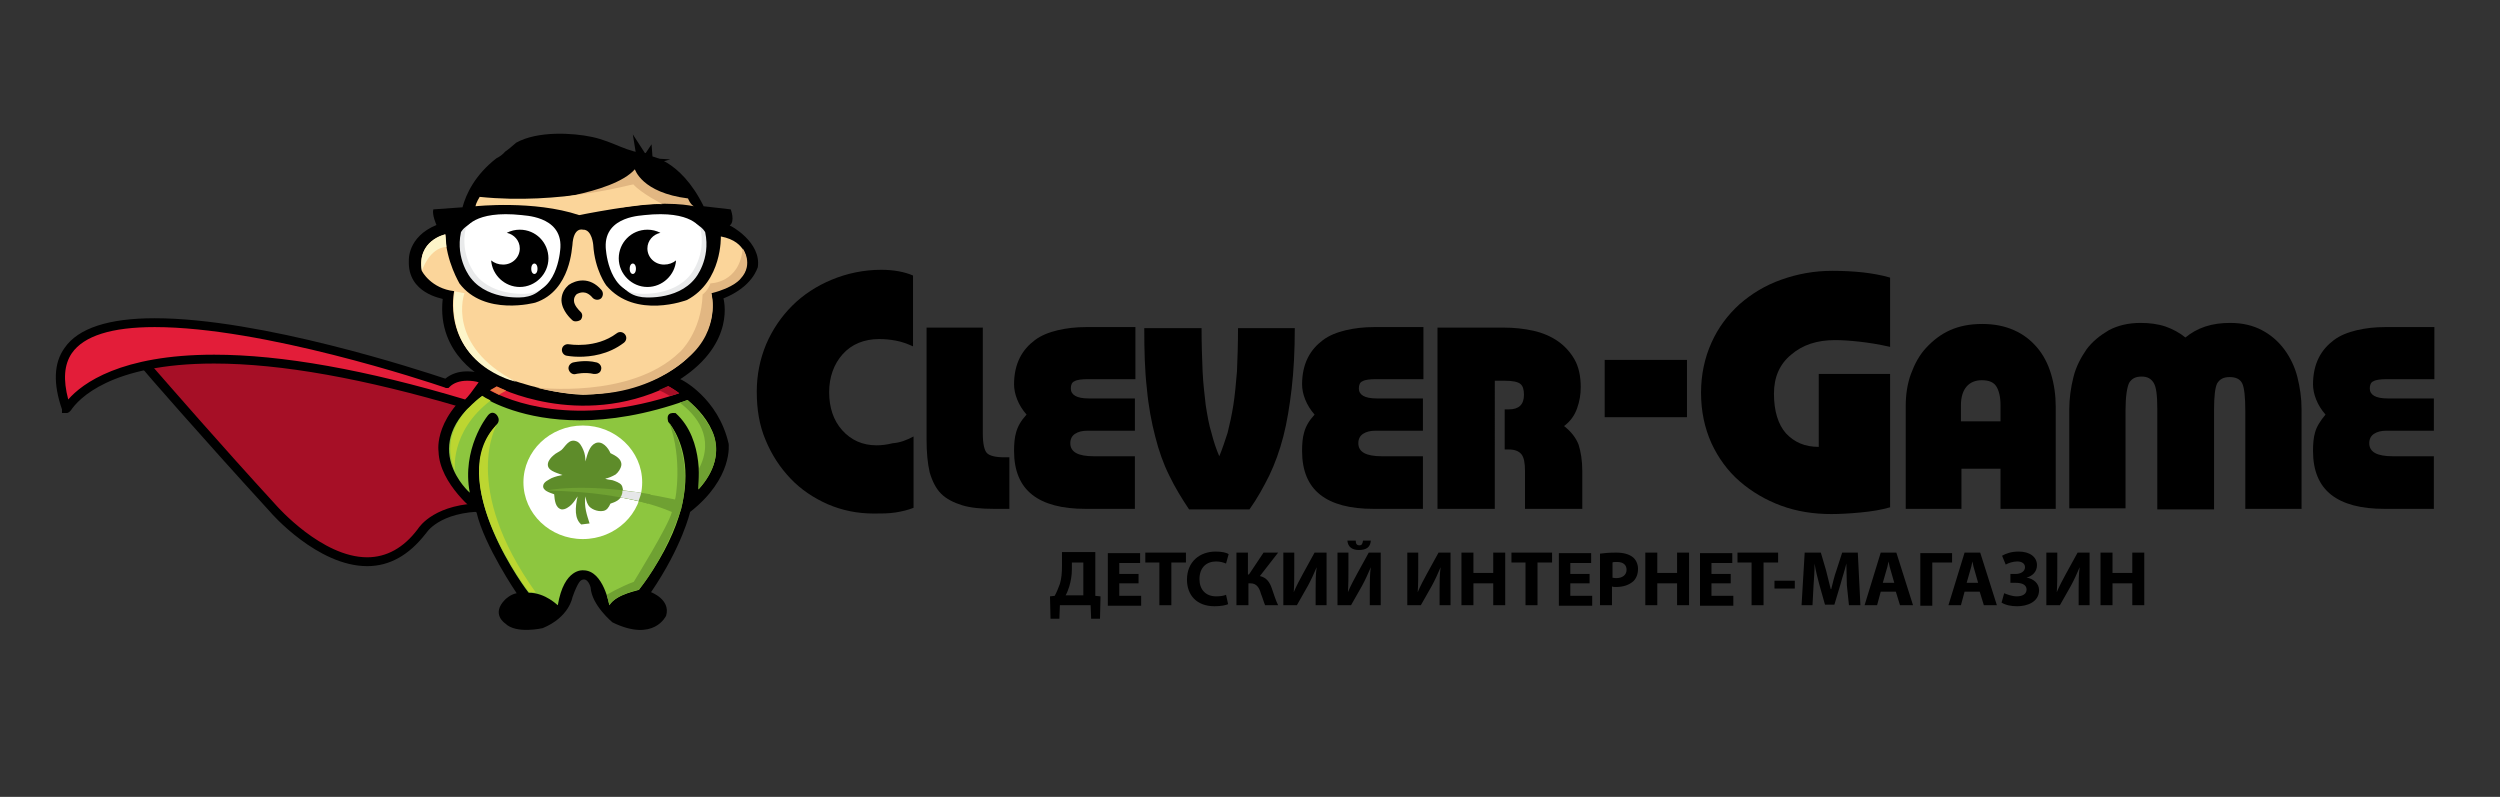 <?xml version="1.0" encoding="utf-8"?>
<!-- Generator: Adobe Illustrator 19.0.0, SVG Export Plug-In . SVG Version: 6.00 Build 0)  -->
<svg version="1.1" id="Layer_1" xmlns="http://www.w3.org/2000/svg" xmlns:xlink="http://www.w3.org/1999/xlink" x="0px" y="0px"
	 viewBox="0 0 480 153" style="enable-background:new 0 0 480 153;" xml:space="preserve">
<rect x="0" y="0" width="480" height="153" fill="#333333" stroke="none"/>
<g>
	<path style="fill:#A60F26;" d="M28,70.2c0,0,11.3,13.1,24.4,27.5c0,0,17.1,19.7,28.5,4.4c0,0,3.3-6,16.5-4.4
		c0-0.1-7.8-22.7-7.8-22.7l-15.1-3.1l-33-6.1L28,70.2z"/>
	<path d="M70.5,108.7C70.5,108.7,70.5,108.7,70.5,108.7c-9.5,0-18.4-10.1-18.7-10.5C38.8,84,27.4,70.9,27.3,70.7l-0.8-1l14.9-4.9
		L74.7,71l15.6,3.2l0.2,0.5c0.8,2.3,7.8,22.5,7.8,22.7l0.4,1.3l-1.3-0.2c-1.5-0.2-2.9-0.3-4.2-0.3c-9,0-11.4,4.2-11.4,4.2l-0.1,0.1
		C78.5,106.6,74.8,108.7,70.5,108.7z M29.5,70.6c2.9,3.3,12.6,14.5,23.6,26.5c0.1,0.1,8.7,9.9,17.4,9.9c0,0,0,0,0,0
		c3.7,0,7-1.8,9.7-5.4c0.4-0.6,3.4-5,12.9-5c1,0,2,0,3.1,0.1c-1.5-4.3-6.3-18.2-7.2-20.9l-14.6-3l-32.8-6.1L29.5,70.6z"/>
</g>
<g>
	<path d="M140.1,43.3c1.1-0.8,0.2-3.1,0.2-3.1l-5.2-0.6c-4.6-9.3-10.6-9.7-10.6-9.7c-0.1-0.2-0.2-0.4-0.3-0.5
		c-3.6,0-6.3-2.2-10.5-3.1c-3.7-0.8-10.5-1.2-14.6,1.1c-0.8,0.7-1.5,1.3-2.1,1.7c-0.5,0.6-1.1,1-1.7,1.3c-4.1,3.2-5.8,6.8-6.5,9.4
		l-5.6,0.4c-0.3,1,0.6,3,0.6,3c-5.6,2.3-5.3,6.8-5.3,6.8c-0.3,6.4,6.5,7.3,6.5,7.4c-1.2,10.9,8.3,15.4,8.3,15.4
		c-10.3,6.8-9.1,13.8-9.1,13.9c0.2,6.3,7.3,11.7,7.3,11.7c1.5,6.4,7.7,15.5,7.7,15.5c-1.2,0.2-2.2,1.2-2.2,1.2c-2.8,2.8,0,4.6,0,4.6
		c2.1,2.1,7.2,0.9,7.2,0.9c5.1-2.1,5.7-5.9,5.7-5.9c1.1-3.1,1.6-3.2,1.7-3.3c1.3-0.7,1.8,1.4,1.8,1.4c0.2,3.4,4.2,6.7,4.2,6.7
		c8,3.9,10.3-1.3,10.3-1.3c0.9-3.1-2.9-4.5-2.9-4.5c6-8.8,7.5-15.4,7.5-15.4c8.3-6.5,7.4-13.1,7.4-13.1c-2-8.8-9.1-12.4-9.3-12.4
		c10.8-7,8.3-15.5,8.3-15.5c5.7-2.3,6.5-5.9,6.6-6C146.2,46.5,140.3,43.3,140.1,43.3z"/>
</g>
<g>
	<g>
		<path style="fill:#E31D39;" d="M130.4,75.5c-1.2-0.9-2.1-1.3-2.1-1.3c-17.2,8.3-33,0-33,0c-0.4,0.3-0.8,0.5-1.2,0.8
			C97.6,76.8,110.1,82.4,130.4,75.5z"/>
	</g>
	<g>
		<path style="fill:#8DC63F;" d="M132,76.8c-8.1,2.9-15,3.9-20.7,3.9c-10.8,0-17.2-3.6-18.8-4.6c-12.7,9.5-2.2,18.6-2.3,18.5
			c-1.6-8.4,3.3-14.6,3.3-14.6c1-1.5,1.9-0.3,1.9-0.3c0.9,1.2-0.2,1.9-0.1,1.9c-0.1,0.1-0.2,0.2-0.3,0.4c-9.4,11,6.5,31.9,6.5,31.8
			c3.3,0,5.6,2.5,5.6,2.4c1.2-7.2,4.9-6.7,4.9-6.7c3.9,0,5,6.8,5,6.7c1.5-2.3,5.8-2.8,5.7-3c15.9-21.1,5.7-32.1,5.6-32.2
			c-0.6-2.2,1.4-1.6,1.4-1.7c5.8,5.2,4.3,14.7,4.4,14.7C140.9,86.4,136,80.1,132,76.8z"/>
	</g>
</g>
<g>
	<path style="fill:#E31D39;" d="M93.3,72.9c0,0-4.7-2-7.5,0.8c0,0-85.2-29.3-73,4.8c0,0.3,10-20.8,76.4-0.9
		C90,78.2,93.3,72.9,93.3,72.9z"/>
	<path d="M12.8,79.3h-0.9l0-0.7c-1.7-4.9-1.6-8.9,0.5-11.8c2.6-3.8,8.5-5.7,17.3-5.7c20.4,0,50.7,9.9,55.8,11.6
		c1.1-0.9,2.5-1.4,4.2-1.4c2.1,0,3.8,0.7,3.9,0.8l0.9,0.4L94,73.3c-3.2,5.1-4.2,5.2-4.6,5.1c-0.2,0-0.4,0-0.5-0.1
		C70,72.7,54,69.8,41.1,69.8c-20,0-26.1,6.9-27.5,9C13.5,78.9,13.2,79.3,12.8,79.3z M41.1,68.1c13,0,29.2,2.9,48.2,8.6
		c0.5-0.4,1.6-1.9,2.6-3.3c-0.6-0.2-1.4-0.3-2.2-0.3c-1.4,0-2.6,0.4-3.4,1.2l-0.2,0.2h-0.5l-0.2-0.1c-3.5-1.2-34.9-11.6-55.7-11.6
		c-8.3,0-13.6,1.7-15.9,5c-1.5,2.2-1.7,5.1-0.7,8.9C15.8,73.6,23.2,68.1,41.1,68.1z"/>
</g>
<g>
	<g>
		<path d="M175.4,83.8v13.7c-1,0.4-2.2,0.7-3.5,0.9c-1.3,0.2-2.6,0.2-4.1,0.2c-3.2,0-6.1-0.6-8.9-1.8c-2.7-1.2-5.1-2.8-7.1-4.9
			c-2-2.1-3.6-4.5-4.8-7.4c-1.2-2.8-1.7-5.9-1.7-9.3c0-3.2,0.6-6.2,1.8-9.1c1.2-2.8,2.9-5.3,5-7.4c2.1-2.1,4.7-3.8,7.6-5
			c2.9-1.2,6.1-1.9,9.5-1.9c2.4,0,4.5,0.4,6.1,1.1v13.6c-1.1-0.5-2.2-0.9-3.3-1.1c-1.1-0.2-2.1-0.3-3.2-0.3c-2.9,0-5.3,1-7,2.9
			c-1.7,1.9-2.6,4.4-2.6,7.3s0.8,5.4,2.5,7.3c1.7,1.9,3.9,2.9,6.6,2.9c0.9,0,1.9-0.1,3.1-0.4C172.8,85,174.1,84.5,175.4,83.8z"/>
	</g>
	<g>
		<path d="M193.8,87.7v10h-3c-2.4,0-4.5-0.2-6.1-0.7c-1.6-0.5-3-1.2-4-2.2c-1-1-1.7-2.4-2.2-4.1c-0.4-1.7-0.6-3.8-0.6-6.3V62.9h10.8
			v20.4c0,1.9,0.3,3.2,0.8,3.7c0.5,0.5,1.6,0.8,3.3,0.8H193.8z"/>
	</g>
	<g>
		<path d="M217.9,76.5v6.2h-9.2c-0.9,0-1.7,0.2-2.3,0.6c-0.6,0.4-0.9,1-0.9,1.8c0,1.7,1.5,2.5,4.5,2.5h7.9v10.1h-9.5
			c-4.5,0-7.9-0.9-10.2-2.7c-2.3-1.8-3.5-4.6-3.5-8.4c0-1.4,0.1-2.6,0.4-3.6c0.3-1.1,0.9-2.2,2-3.4c-0.8-0.9-1.4-1.9-1.8-2.9
			c-0.4-1-0.6-2-0.6-2.9c0-2,0.4-3.7,1.1-5.1c0.7-1.4,1.7-2.5,2.9-3.4c1.2-0.9,2.7-1.5,4.4-1.9c1.7-0.4,3.5-0.6,5.4-0.6h9.5v10h-9
			c-1.3,0-2.2,0.1-2.7,0.4c-0.5,0.2-0.7,0.7-0.7,1.4c0,1.2,1.1,1.9,3.4,1.9H217.9z"/>
	</g>
	<g>
		<path d="M234.1,87.6c0.6-1.4,1.1-3,1.6-4.5c0.4-1.6,0.8-3.4,1.1-5.3c0.3-1.9,0.5-4.1,0.7-6.5c0.1-2.4,0.2-5.2,0.2-8.3h10.9
			c0,4.3-0.2,8.2-0.6,11.6c-0.4,3.4-0.9,6.5-1.6,9.2c-0.7,2.7-1.6,5.2-2.7,7.5c-1.1,2.2-2.3,4.4-3.8,6.5h-11.6
			c-1.4-2.1-2.7-4.2-3.8-6.5c-1.1-2.2-2-4.7-2.7-7.5c-0.7-2.7-1.3-5.8-1.6-9.2c-0.4-3.4-0.5-7.3-0.5-11.6h11c0,3.1,0.1,5.9,0.2,8.3
			c0.1,2.4,0.4,4.6,0.6,6.5c0.3,1.9,0.6,3.7,1.1,5.3C233,84.7,233.5,86.2,234.1,87.6z"/>
	</g>
	<g>
		<path d="M273.2,76.5v6.2h-9.2c-0.9,0-1.7,0.2-2.3,0.6c-0.6,0.4-0.9,1-0.9,1.8c0,1.7,1.5,2.5,4.5,2.5h7.9v10.1h-9.5
			c-4.5,0-7.9-0.9-10.2-2.7c-2.3-1.8-3.5-4.6-3.5-8.4c0-1.4,0.1-2.6,0.4-3.6c0.3-1.1,0.9-2.2,2-3.4c-0.8-0.9-1.4-1.9-1.8-2.9
			c-0.4-1-0.6-2-0.6-2.9c0-2,0.4-3.7,1.1-5.1c0.7-1.4,1.7-2.5,2.9-3.4c1.2-0.9,2.7-1.5,4.4-1.9c1.7-0.4,3.5-0.6,5.4-0.6h9.5v10h-9
			c-1.3,0-2.2,0.1-2.7,0.4c-0.5,0.2-0.7,0.7-0.7,1.4c0,1.2,1.1,1.9,3.4,1.9H273.2z"/>
	</g>
	<g>
		<path d="M286.8,97.7H276V62.9h12.7c2,0,3.9,0.2,5.7,0.6c1.8,0.4,3.4,1.1,4.7,2c1.3,0.9,2.4,2.1,3.2,3.5c0.8,1.4,1.2,3.2,1.2,5.3
			c0,1.4-0.2,2.7-0.7,4.1c-0.5,1.4-1.3,2.5-2.5,3.4c1.4,1.1,2.3,2.3,2.8,3.6c0.4,1.3,0.7,3,0.7,5v7.3h-11v-7.3
			c0-1.5-0.2-2.6-0.7-3.2c-0.5-0.6-1.3-0.9-2.4-0.9h-0.8v-7.7h0.8c1.9,0,2.9-0.9,2.9-2.8c0-1-0.2-1.7-0.7-2.1
			c-0.5-0.4-1.5-0.6-3-0.6h-1.9V97.7z"/>
	</g>
	<g>
		<path d="M323.9,69.1v11h-15.8v-11H323.9z"/>
	</g>
	<g>
		<path d="M362.9,53.3v13.3c-2.2-0.5-4.1-0.8-5.9-1c-1.8-0.2-3.3-0.3-4.7-0.3c-3.4,0-6.2,0.9-8.4,2.8c-2.2,1.8-3.3,4.3-3.3,7.5
			c0,3.3,0.8,5.9,2.3,7.6c1.6,1.7,3.6,2.6,6.3,2.6V71.8h13.7v25.6c-1.7,0.5-3.6,0.8-5.7,1c-2.1,0.2-4,0.3-5.6,0.3
			c-3.4,0-6.6-0.5-9.6-1.6c-3-1.1-5.7-2.7-8-4.7c-2.3-2-4.1-4.5-5.4-7.3c-1.3-2.9-2-6.1-2-9.7c0-3.5,0.7-6.7,2-9.6
			c1.3-2.9,3.1-5.3,5.4-7.4c2.3-2,4.9-3.6,8-4.7c3.1-1.1,6.3-1.7,9.8-1.7c2.1,0,4,0.1,5.9,0.3C359.4,52.5,361.2,52.8,362.9,53.3z"/>
	</g>
	<g>
		<path d="M394.7,97.7h-10.6V90h-7.5v7.7h-10.7V77.9c0-2.1,0.3-4.2,1-6.1c0.7-1.9,1.6-3.6,2.9-5c1.3-1.4,2.8-2.6,4.6-3.4
			c1.8-0.8,3.8-1.2,6.2-1.2c2.3,0,4.3,0.4,6.1,1.2c1.8,0.8,3.2,1.9,4.4,3.3c1.2,1.4,2.1,3.1,2.7,5.1c0.6,2,0.9,4.1,0.9,6.3V97.7z
			 M376.6,80.9h7.5v-3.1c0-1.6-0.3-2.8-0.8-3.6c-0.5-0.8-1.4-1.2-2.8-1.2c-1.2,0-2.2,0.4-2.9,1.2c-0.7,0.8-1.1,2-1.1,3.6V80.9z"/>
	</g>
	<g>
		<path d="M397.3,97.7V78.6c0-2.1,0.3-4.2,0.8-6.2c0.5-2,1.4-3.7,2.5-5.3c1.1-1.5,2.6-2.7,4.3-3.7c1.7-0.9,3.7-1.4,6.1-1.4
			c1.7,0,3.3,0.2,4.8,0.7c1.4,0.5,2.7,1.2,3.8,2.1c1.1-0.9,2.3-1.6,3.8-2.1c1.5-0.5,3.1-0.7,4.8-0.7c2.4,0,4.4,0.5,6.1,1.4
			c1.7,0.9,3.1,2.1,4.3,3.7c1.1,1.5,2,3.3,2.5,5.3c0.5,2,0.8,4,0.8,6.2v19.1h-10.8V78.9c0-2.7-0.2-4.5-0.6-5.3
			c-0.4-0.8-1.2-1.2-2.4-1.2c-1.2,0-1.9,0.4-2.4,1.2c-0.4,0.8-0.6,2.5-0.6,5v19.2h-10.9V78.5c0-2.6-0.2-4.2-0.7-5
			c-0.5-0.8-1.2-1.2-2.3-1.2c-1.2,0-1.9,0.4-2.4,1.2c-0.4,0.8-0.7,2.6-0.7,5.3v18.8H397.3z"/>
	</g>
	<g>
		<path d="M467.3,76.5v6.2h-9.2c-0.9,0-1.7,0.2-2.3,0.6c-0.6,0.4-0.9,1-0.9,1.8c0,1.7,1.5,2.5,4.5,2.5h7.9v10.1h-9.5
			c-4.5,0-7.9-0.9-10.2-2.7c-2.3-1.8-3.5-4.6-3.5-8.4c0-1.4,0.1-2.6,0.4-3.6c0.3-1.1,1-2.2,2-3.4c-0.8-0.9-1.4-1.9-1.8-2.9
			c-0.4-1-0.6-2-0.6-2.9c0-2,0.4-3.7,1.1-5.1c0.7-1.4,1.7-2.5,2.9-3.4c1.2-0.9,2.7-1.5,4.4-1.9c1.7-0.4,3.5-0.6,5.4-0.6h9.5v10h-9
			c-1.3,0-2.2,0.1-2.7,0.4c-0.5,0.2-0.7,0.7-0.7,1.4c0,1.2,1.1,1.9,3.4,1.9H467.3z"/>
	</g>
</g>
<g>
	<path style="fill:#E2B782;" d="M121.9,32.5c0,0,1.3,4.5,10.2,5.6c0,0,0.4,1.1,1.1,1.5c0,0-4.9-1.2-13.6,0.2c0.1,0-17.9-1-17.9-1
		S117.6,37.4,121.9,32.5z"/>
</g>
<g>
	<path style="fill:#FBD59A;" d="M92.1,37.8c0,0-0.7,1.1-0.8,1.8c0,0,11.2-1.2,19.9,1.7c0,0,12-2.4,16-2.1c0,0-4.1-2.1-5.6-3.8
		C121.5,35.3,107.6,39.4,92.1,37.8z"/>
</g>
<g>
	<g>
		<path style="fill:#E9EAEB;" d="M88.5,44.6c0,0,1.5-3.6,10.8-2.6c0,0.1,7.7,0,7.4,6.2c0,0-0.3,8-5.8,8.8c0,0.1-7,0.9-10.5-3.6
			C90.4,53.4,87.4,49.8,88.5,44.6z"/>
	</g>
	<g>
		<path style="fill:#FFFFFF;" d="M89.4,43.9c0,0,1.5-3.6,10.8-2.6c0,0.1,7.7,0,7.4,6.2c0,0-0.3,8-5.8,8.8c0,0.1-7,0.9-10.5-3.6
			C91.3,52.7,88.3,49.1,89.4,43.9z"/>
	</g>
</g>
<g>
	<g>
		<path style="fill:#E9EAEB;" d="M135.4,44.6c0,0-1.5-3.6-10.8-2.6c0,0.1-7.7,0-7.4,6.2c0,0,0.3,8,5.8,8.8c0,0.1,7,0.9,10.5-3.6
			C133.5,53.4,136.5,49.8,135.4,44.6z"/>
	</g>
	<g>
		<path style="fill:#FFFFFF;" d="M134.5,43.9c0,0-1.5-3.6-10.8-2.6c0,0.1-7.7,0-7.4,6.2c0,0,0.3,8,5.8,8.8c0,0.1,7,0.9,10.5-3.6
			C132.6,52.7,135.6,49.1,134.5,43.9z"/>
	</g>
</g>
<g>
	<g>
		<path d="M127.5,50.8c-1.8,0-3.2-1.4-3.2-3.1c0-1.5,1.1-2.7,2.5-3c-0.8-0.4-1.6-0.6-2.5-0.6c-3.1,0-5.5,2.5-5.5,5.5
			c0,3,2.5,5.5,5.5,5.5c2.9,0,5.3-2.3,5.5-5.1C129.2,50.5,128.4,50.8,127.5,50.8z"/>
	</g>
	<g>
		<ellipse style="fill:#FFFFFF;" cx="121.5" cy="51.6" rx="0.6" ry="1"/>
	</g>
</g>
<g>
	<g>
		<path d="M96.6,50.8c1.8,0,3.2-1.4,3.2-3.1c0-1.5-1.1-2.7-2.5-3c0.8-0.4,1.6-0.6,2.5-0.6c3.1,0,5.5,2.5,5.5,5.5
			c0,3-2.5,5.5-5.5,5.5c-2.9,0-5.3-2.3-5.5-5.1C94.9,50.5,95.7,50.8,96.6,50.8z"/>
	</g>
	<g>
		<ellipse style="fill:#FFFFFF;" cx="102.6" cy="51.6" rx="0.6" ry="1"/>
	</g>
</g>
<g>
	<path style="fill:#FBD59A;" d="M85.5,45c0,0-5.5,1.2-4.5,7c0,0.1,1.8,3.4,6.2,3.9c0,0-2.6,11.4,9.6,16.5c0,0.1,8.4,3.2,15.1,3.4
		c0,0,11.2,0,18.7-5.9c0,0,7.9-5.6,5.9-13.8c0,0,7.2-1.3,6.8-5.9c0,0.2,0.4-3.8-4.9-4.8c0,0,0.3,8.6-6.5,12.2c0,0-9.9,3.8-15.5-2.8
		c0,0-2.2-2.9-2.5-7.8c0,0.1-0.2-3-2-2.9c0,0-1.8-0.6-2,3c-0.1,0-0.2,8.7-7.1,11c0,0-9.8,2.7-14.6-3.7C88.3,54.5,85.6,50.2,85.5,45z
		"/>
</g>
<g>
	<path style="fill:#FDF5C9;" d="M85.5,45c0,0-5.5,1.1-4.5,7c0,0,1.4-4.4,4.7-4.6C85.7,47.4,85.6,45.4,85.5,45z"/>
</g>
<g>
	<path style="fill:#FDF5C9;" d="M87.3,55.9c0,0-0.4,0,1.9,0.4c-0.1,0-3.6,10.1,9.9,17C99.1,73.3,85.4,70.4,87.3,55.9z"/>
</g>
<g>
	<path style="fill:#E2B782;" d="M102.9,74.4c0,0,18.1,2.3,27.5-6.7c0.1,0,4.3-3.9,4.5-11.2c0,0.1,1.1-0.8,1.5-2.1c0,0,5.6,0,6.2-6.7
		c0,0,2.2,3-0.4,5.8c0,0-1.2,1.7-5.6,2.8c0,0,1.8,6.9-4.4,12.3C132.2,68.5,122.1,79.4,102.9,74.4z"/>
</g>
<g>
	<path style="fill:#BCD631;" d="M95.4,81.5c0,0-7.1,11.9,7.5,32.3c0,0-0.8-0.2-1.3-0.1C101.5,113.7,85,92,95.4,81.5z"/>
</g>
<g>
	<ellipse style="fill:#FFFFFF;" cx="111.9" cy="92.6" rx="11.4" ry="10.9"/>
</g>
<g>
	<path style="fill:#6FA132;" d="M116.5,114.2c0,0,2.5-1.5,5.2-2.5c-0.1,0.1,6.7-10.8,7.3-13.4c0,0.1-7.5-3.9-24.3-4.1
		c0.1,0.1,8.2-1.9,24.9,1.7c0.1,0.1,1.5-7.9-1.1-14.7c0,0.1,4.8,6,2.3,16.5c-0.1,0.2-2.9,9.1-8.1,15.5c0,0-4.7,1-5.7,3L116.5,114.2z
		"/>
</g>
<g>
	<g>
		<path style="fill-rule:evenodd;clip-rule:evenodd;fill:#5E8C2A;" d="M116.2,91.9c0.4,0.2,0.9,0.2,1.4,0.3c0.6,0.2,1.4,0.5,1.7,0.9
			c0.3,0.4,0.4,1.2,0.2,1.7c-0.3,1.2-1.4,1.6-2.3,1.9c-0.3,0.7-0.7,1.3-1.4,1.4c-1.1,0.2-2.5-0.4-2.9-1.2c-0.3-0.5-0.4-1.1-0.5-1.6
			c-0.3,2,0.3,3.6,0.8,5.2c-0.5,0.1-1.1,0.1-1.6,0.2c-1.3-1.1-1.2-3.2-0.7-5.4c-0.4,0.6-0.7,1.1-1.2,1.6c-0.4,0.4-1.2,1-1.9,0.9
			c-1.2-0.3-1.3-1.8-1.4-2.9c-0.8-0.3-2.3-0.7-2.1-1.7c0.1-0.7,1.1-1.1,1.6-1.4c0.7-0.3,1.5-0.5,2.1-0.6c-1.4-0.5-3-0.9-2.8-2.2
			c0.1-0.6,0.6-1.2,1.1-1.6c0.4-0.4,1-0.6,1.5-1c0.7-0.6,1.4-2.2,2.8-1.7c0.7,0.2,1.1,1,1.4,1.7c0.3,0.7,0.4,1.4,0.4,2.2
			c0.4-1.5,0.8-3,1.9-3.5c1.3-0.6,2.5,0.9,2.9,1.9c1,0.5,2.2,1.1,2.1,2.3c-0.1,0.7-0.6,1.4-1.1,1.8
			C117.5,91.5,116.8,91.8,116.2,91.9z"/>
	</g>
</g>
<g>
	<g>
		<path style="fill:#6FA132;" d="M124.9,94.9c-13.5-2.3-20-0.7-20.1-0.7c9.3,0.1,15.7,1.4,19.6,2.5
			C124.6,96.1,124.8,95.5,124.9,94.9z"/>
	</g>
</g>
<g>
	<path style="fill:#E6E7E8;" d="M119.5,94.2c0,0.3,0,0.5-0.1,0.7c0,0.2-0.2,0.4-0.3,0.6c1.5,0.3,2.4,0.4,3.5,0.7
		c0.2-0.6,0.4-1,0.5-1.6C121.6,94.4,120.8,94.3,119.5,94.2z"/>
</g>
<g>
	<path d="M110.5,61.7c-0.3,0-0.5-0.1-0.7-0.3c-0.2-0.2-1.9-1.7-2-3.7c0-1.1,0.4-2.1,1.3-2.9c0,0,0.1-0.1,0.1-0.1
		c1.3-0.9,4-1.7,6.3,1c0.4,0.5,0.3,1.2-0.1,1.6c-0.5,0.4-1.2,0.3-1.6-0.1c-1.3-1.6-2.6-1-3.1-0.7c-0.4,0.4-0.5,0.8-0.5,1.2
		c0,0.9,0.9,1.8,1.2,2.1c0.5,0.4,0.5,1.1,0.1,1.6C111.2,61.6,110.9,61.7,110.5,61.7z"/>
</g>
<g>
	<path d="M111.2,68.5c-1.4,0-2.3-0.2-2.4-0.2c-0.6-0.1-1-0.7-0.9-1.3c0.1-0.6,0.7-1,1.3-0.9c0.1,0,5.2,0.9,9.2-2.1
		c0.5-0.4,1.2-0.3,1.6,0.2c0.4,0.5,0.3,1.2-0.2,1.6C116.8,68.1,113.4,68.5,111.2,68.5z"/>
</g>
<g>
	<path d="M114.3,71.8c-0.1,0-0.2,0-0.3,0c-1.7-0.4-3.4,0-3.4,0c-0.6,0.2-1.2-0.2-1.4-0.8c-0.2-0.6,0.2-1.2,0.8-1.4
		c0.1,0,2.3-0.6,4.6,0c0.6,0.2,1,0.8,0.8,1.4C115.3,71.5,114.8,71.8,114.3,71.8z"/>
</g>
<g>
	<g>
		<path style="fill:#BCD631;" d="M94.2,76.9c-0.8-0.4-1.3-0.7-1.6-0.9c-3.4,2.5-8.2,7.6-5.2,14.5C87.3,90.5,86.3,82.9,94.2,76.9z"/>
	</g>
	<g>
		<path style="fill:#E97742;" d="M95.8,75.8c0.4-0.3,0.9-0.5,1.4-0.8c0,0-1.8-0.8-1.8-0.8s-0.5,0.3-1.3,0.7
			C94.5,75.1,95.1,75.4,95.8,75.8z"/>
	</g>
</g>
<g>
	<g>
		<path style="fill:#A60F26;" d="M130.4,75.5c-0.6-0.5-1.3-0.9-2.1-1.4l-1.8,0.8c0,0,0.9,0.4,2.1,1.1
			C129.3,75.9,129.8,75.7,130.4,75.5z"/>
	</g>
	<g>
		<path style="fill:#6FA132;" d="M137,83.4c0,0-1.3-3.4-5-6.6c-0.5,0.2-1,0.4-1.5,0.5c3.2,2.4,6.8,6.7,3.7,12.7
			c0,0.1-0.1,3.9-0.1,3.9S139.1,89.2,137,83.4z"/>
	</g>
</g>
<polygon points="122.1,29.5 121.5,25.8 123.7,29.2 123.9,29.5 125.1,27.7 125.3,30.4 128.7,30.6 125.9,31.4 "/>
<g>
	<path d="M210.3,106.1v8.3l1,0.1l-0.1,4.3h-1.7l-0.1-2.6h-5.9l-0.1,2.6h-1.7l-0.1-4.3l0.9-0.1c0.4-0.7,0.7-1.5,1-2.3
		c0.3-1,0.4-2.1,0.4-3.4v-2.7H210.3z M205.8,109.3c0,1.2-0.2,2.3-0.5,3.3c-0.2,0.6-0.4,1.2-0.7,1.7h3.4V108h-2.2V109.3z"/>
	<path d="M218.6,112h-3.7v2.4h4.2v1.9h-6.4v-10.1h6.2v1.9h-4v2.1h3.7V112z"/>
	<path d="M222.6,108h-2.7v-1.9h7.8v1.9h-2.8v8.2h-2.3V108z"/>
	<path d="M235.8,116c-0.4,0.2-1.4,0.4-2.6,0.4c-3.5,0-5.3-2.2-5.3-5.1c0-3.5,2.5-5.4,5.5-5.4c1.2,0,2.1,0.2,2.5,0.5l-0.5,1.8
		c-0.5-0.2-1.1-0.4-1.9-0.4c-1.8,0-3.2,1.1-3.2,3.4c0,2,1.2,3.3,3.2,3.3c0.7,0,1.5-0.1,1.9-0.3L235.8,116z"/>
	<path d="M239.6,106.1v4.2h0.2l2.8-4.2h2.8l-3.5,4.5c1.3,0.3,1.9,1.2,2.3,2.4c0.4,1.1,0.7,2.2,1.2,3.2h-2.5
		c-0.3-0.7-0.5-1.5-0.8-2.2c-0.3-1.1-0.8-2-2-2h-0.4v4.2h-2.3v-10.1H239.6z"/>
	<path d="M248.5,106.1v3c0,1.6,0,3.2-0.1,4.6h0c0.5-1.2,1.2-2.5,1.8-3.6l2.2-4h2.3v10.1h-2.1v-3c0-1.6,0-2.9,0.2-4.3h0
		c-0.5,1.2-1.1,2.5-1.7,3.6l-2.1,3.7h-2.6v-10.1H248.5z"/>
	<path d="M258.9,106.1v3c0,1.6,0,3.2-0.1,4.6h0c0.5-1.2,1.2-2.5,1.8-3.6l2.2-4h2.3v10.1h-2.1v-3c0-1.6,0-2.9,0.2-4.3h0
		c-0.5,1.2-1.1,2.5-1.7,3.6l-2.1,3.7h-2.6v-10.1H258.9z M260.3,103.8c0,0.6,0.2,0.9,0.7,0.9c0.5,0,0.6-0.3,0.7-0.9h1.5
		c-0.1,1.3-0.9,1.8-2.3,1.8c-1.3,0-2.1-0.6-2.2-1.8H260.3z"/>
	<path d="M272.3,106.1v3c0,1.6,0,3.2-0.1,4.6h0c0.5-1.2,1.2-2.5,1.8-3.6l2.2-4h2.3v10.1h-2.1v-3c0-1.6,0-2.9,0.2-4.3h0
		c-0.5,1.2-1.1,2.5-1.7,3.6l-2.1,3.7h-2.6v-10.1H272.3z"/>
	<path d="M282.9,106.1v3.9h3.8v-3.9h2.3v10.1h-2.3V112h-3.8v4.2h-2.3v-10.1H282.9z"/>
	<path d="M292.9,108h-2.7v-1.9h7.8v1.9h-2.8v8.2h-2.3V108z"/>
	<path d="M305.2,112h-3.7v2.4h4.2v1.9h-6.4v-10.1h6.2v1.9h-4v2.1h3.7V112z"/>
	<path d="M307.2,106.3c0.7-0.1,1.7-0.2,3.1-0.2c1.4,0,2.4,0.3,3.1,0.8c0.7,0.5,1.1,1.4,1.1,2.3c0,1-0.3,1.8-0.9,2.4
		c-0.8,0.7-1.9,1.1-3.3,1.1c-0.3,0-0.6,0-0.8-0.1v3.6h-2.3V106.3z M309.5,110.9c0.2,0,0.4,0.1,0.8,0.1c1.2,0,2-0.6,2-1.6
		c0-0.9-0.6-1.5-1.8-1.5c-0.5,0-0.8,0-0.9,0.1V110.9z"/>
	<path d="M318.2,106.1v3.9h3.8v-3.9h2.3v10.1H322V112h-3.8v4.2h-2.3v-10.1H318.2z"/>
	<path d="M332.3,112h-3.7v2.4h4.2v1.9h-6.4v-10.1h6.2v1.9h-4v2.1h3.7V112z"/>
	<path d="M336.3,108h-2.7v-1.9h7.8v1.9h-2.8v8.2h-2.3V108z"/>
	<path d="M344.6,111.5v1.5h-3.9v-1.5H344.6z"/>
	<path d="M354.6,112.4c0-1.2-0.1-2.7-0.1-4.2h0c-0.3,1.3-0.8,2.7-1.1,3.9l-1.2,4h-1.8l-1.1-3.9c-0.3-1.2-0.7-2.6-0.9-4h0
		c0,1.4-0.1,2.9-0.2,4.2l-0.2,3.8h-2.1l0.6-10.1h3.1l1,3.4c0.3,1.2,0.6,2.4,0.9,3.6h0.1c0.3-1.2,0.6-2.5,1-3.6l1.1-3.4h3l0.5,10.1
		h-2.2L354.6,112.4z"/>
	<path d="M361.1,113.6l-0.7,2.6H358l3.1-10.1h3l3.2,10.1h-2.5l-0.8-2.6H361.1z M363.7,111.9l-0.6-2.1c-0.2-0.6-0.4-1.4-0.5-2h0
		c-0.1,0.6-0.3,1.4-0.5,2l-0.6,2.1H363.7z"/>
	<path d="M374.8,106.1v1.9h-3.8v8.3h-2.3v-10.1H374.8z"/>
	<path d="M377.2,113.6l-0.7,2.6h-2.4l3.1-10.1h3l3.2,10.1h-2.5l-0.8-2.6H377.2z M379.8,111.9l-0.6-2.1c-0.2-0.6-0.4-1.4-0.5-2h0
		c-0.1,0.6-0.3,1.4-0.5,2l-0.6,2.1H379.8z"/>
	<path d="M384.4,106.7c0.7-0.4,1.7-0.8,3.2-0.8c2.2,0,3.5,1.1,3.5,2.6c0,1.3-0.9,2.1-2,2.4v0c1.3,0.2,2.4,1.1,2.4,2.4
		c0,2.3-2.3,3.1-4.2,3.1c-1.1,0-2.2-0.2-3-0.7l0.5-1.8c0.5,0.2,1.5,0.6,2.4,0.6c1.2,0,1.9-0.5,1.9-1.3c0-1.1-1.2-1.3-2.1-1.3h-1
		v-1.7h1c1,0,1.8-0.5,1.8-1.3c0-0.7-0.6-1.1-1.5-1.1c-0.8,0-1.7,0.3-2.2,0.6L384.4,106.7z"/>
	<path d="M395,106.1v3c0,1.6,0,3.2-0.1,4.6h0c0.5-1.2,1.2-2.5,1.8-3.6l2.2-4h2.3v10.1h-2.1v-3c0-1.6,0-2.9,0.2-4.3h0
		c-0.5,1.2-1.1,2.5-1.7,3.6l-2.1,3.7h-2.6v-10.1H395z"/>
	<path d="M405.6,106.1v3.9h3.8v-3.9h2.3v10.1h-2.3V112h-3.8v4.2h-2.3v-10.1H405.6z"/>
</g>
</svg>
